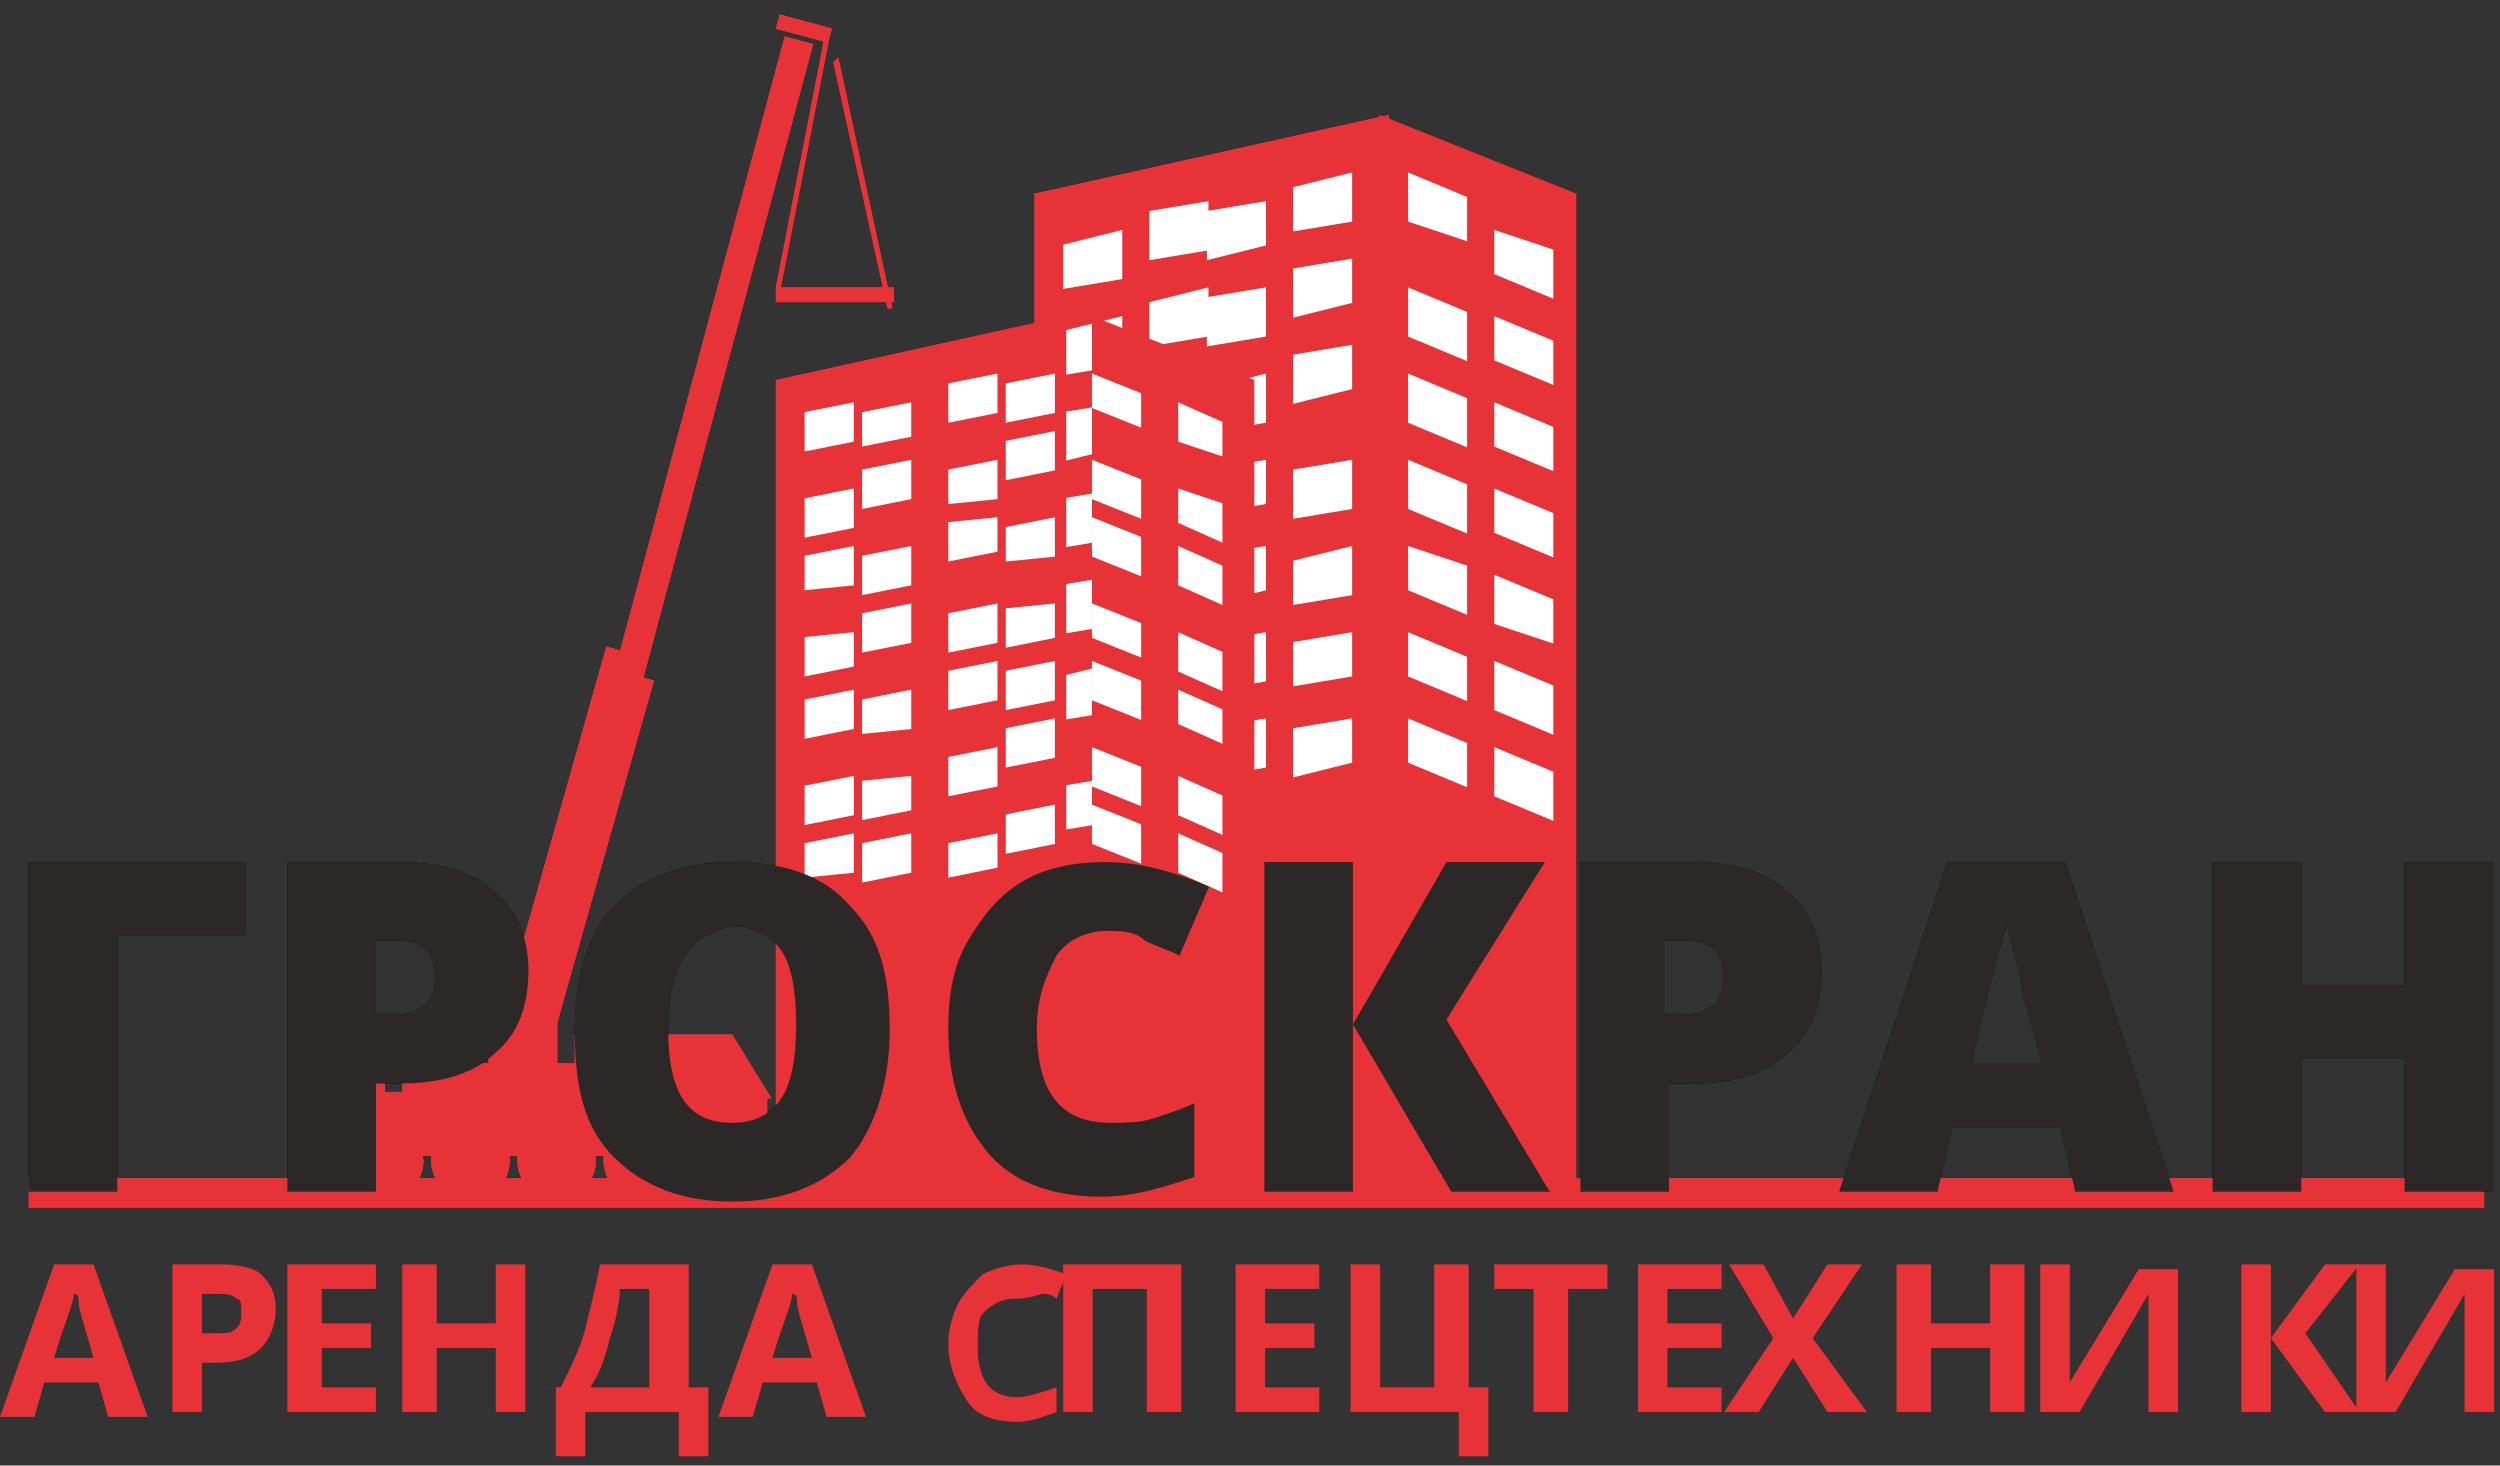 <svg width="87" height="51" fill="none" xmlns="http://www.w3.org/2000/svg"><rect width="100%" height="100%" fill="#333333" stroke="none"/><path d="M86.447 41H1v1.027h85.447V41z" fill="#E73237"/><path fill-rule="evenodd" clip-rule="evenodd" d="M36 6.74v34.59h12.33V4L36 6.74z" fill="#E73237"/><path fill-rule="evenodd" clip-rule="evenodd" d="M48 4v37.33h6.85V6.74L48 4z" fill="#E73237"/><path fill-rule="evenodd" clip-rule="evenodd" d="M37 8.514v1.54l2.055-.342V8L37 8.514zm3-1.172v1.713l2.055-.343V7L40 7.342z" fill="#fff"/><path fill-rule="evenodd" clip-rule="evenodd" d="M42 7.342v1.713l2.055-.514V7L42 7.342zm3-.828v1.54l2.055-.342V6L45 6.514zm-8 5v1.54l2.055-.342V11L37 11.514zm3-1v1.54l2.055-.342V10L40 10.514z" fill="#fff"/><path fill-rule="evenodd" clip-rule="evenodd" d="M42 10.342v1.713l2.055-.343V10L42 10.342zm3-1v1.713l2.055-.514V9L45 9.342zm-8 5v1.713l2.055-.514V14L37 14.342zm3 0v1.541l2.055-.342V14L40 14.342z" fill="#fff"/><path fill-rule="evenodd" clip-rule="evenodd" d="M42 13.514v1.54l2.055-.342V13L42 13.514zm3-1.172v1.713l2.055-.514V12L45 12.342zm-8 5v1.713l2.055-.343V17L37 17.342zm3 0v1.713l2.055-.514V17L40 17.342z" fill="#fff"/><path fill-rule="evenodd" clip-rule="evenodd" d="M42 16.342v1.542l2.055-.343V16L42 16.342zm3 0v1.713l2.055-.343V16L45 16.342zm-8 4v1.713l2.055-.343V20L37 20.342zm3 0v1.713l2.055-.343V20L40 20.342z" fill="#fff"/><path fill-rule="evenodd" clip-rule="evenodd" d="M42 19.342v1.713l2.055-.514V19L42 19.342zm3 .172v1.54l2.055-.342V19L45 19.514zm-8 4v1.54l2.055-.342V23L37 23.514zm3-.172v1.713l2.055-.343V23L40 23.342z" fill="#fff"/><path fill-rule="evenodd" clip-rule="evenodd" d="M42 22.342v1.713l2.055-.343V22L42 22.342zm3 0v1.542l2.055-.343V22L45 22.342zm-8 5v1.542l2.055-.343V27L37 27.342zm3-.828v1.54l2.055-.342V26L40 26.514z" fill="#fff"/><path fill-rule="evenodd" clip-rule="evenodd" d="M42 25.342v1.713l2.055-.343V25L42 25.342zm3 0v1.713l2.055-.514V25L45 25.342zM49 6v1.712l2.055.685v-1.54L49 6zm3 2v1.54l2.055.856V8.685L52 8zm-3 2v1.712l2.055.857v-1.713L49 10zm3 1v1.541l2.055.856v-1.54L52 11zm-3 2v1.712l2.055.857v-1.713L49 13zm3 1v1.541l2.055.856v-1.54L52 14zm-3 2v1.712l2.055.857v-1.713L49 16zm3 1v1.541l2.055.856v-1.54L52 17zm-3 2v1.541l2.055.856v-1.712L49 19zm3 1v1.712l2.055.685v-1.54L52 20zm-3 2v1.541l2.055.856v-1.54L49 22zm3 1v1.712l2.055.857v-1.713L52 23zm-3 2v1.541l2.055.856v-1.54L49 25zm3 1v1.712l2.055.857v-1.713L52 26z" fill="#fff"/><path d="M27 13.226v28.083h10.103v-30.31L27 13.227z" fill="#E73237"/><path fill-rule="evenodd" clip-rule="evenodd" d="M38 11v30.138h5.65V13.226L38 11z" fill="#E73237"/><path fill-rule="evenodd" clip-rule="evenodd" d="M28 14.342v1.37l1.712-.342V14L28 14.342zm2 0v1.2l1.712-.343v-1.2L30 14.343zm3-1v1.37l1.712-.342V13L33 13.342zm2 0v1.37l1.712-.342V13L35 13.342zm-7 4v1.37l1.712-.342V17L28 17.342zm2-1v1.37l1.712-.342V16L30 16.342zm3 0v1.2l1.712-.172V16L33 16.342zm2-1v1.37l1.712-.342V15L35 15.342zm-7 4v1.2l1.712-.172V19L28 19.342zm2 0v1.37l1.712-.342V19L30 19.342zm3-1.171v1.37l1.712-.342v-1.2L33 18.172zm2 .171v1.2l1.712-.172V18L35 18.342zm-7 3.829v1.37l1.712-.342v-1.2L28 22.172zm2-.829v1.37l1.712-.342V21L30 21.342zm3 0v1.37l1.712-.342V21L33 21.342zm2-.171v1.37l1.712-.342v-1.2L35 21.172zm-7 3.171v1.37l1.712-.342V24L28 24.342zm2 0v1.2l1.712-.172V24L30 24.342zm3-1v1.37l1.712-.342V23L33 23.342zm2 0v1.37l1.712-.342V23L35 23.342zm-7 4v1.37l1.712-.342V27L28 27.342zm2-.171v1.37l1.712-.342v-1.2L30 27.172zm3-.829v1.37l1.712-.342V26L33 26.342zm2-1v1.37l1.712-.342V25L35 25.342zm-7 4v1.2l1.712-.172V29L28 29.342zm2 0v1.37l1.712-.342V29L30 29.342zm3 0v1.2l1.712-.343v-1.2L33 29.343zm2-1v1.37l1.712-.342V28L35 28.342zM38 13v1.199l1.712.684v-1.198L38 13zm3 1v1.37l1.541.514v-1.2L41 14zm-3 2v1.37l1.712.685v-1.37L38 16zm3 1v1.199l1.541.684v-1.37L41 17zm-3 1v1.37l1.712.685v-1.37L38 18zm3 1v1.37l1.541.685v-1.37L41 19zm-3 2v1.199l1.712.684v-1.198L38 21zm3 1v1.37l1.541.685v-1.37L41 22zm-3 1v1.37l1.712.685v-1.37L38 23zm3 1v1.199l1.541.684v-1.198L41 24zm-3 2v1.37l1.712.685v-1.37L38 26zm3 1v1.37l1.541.685v-1.37L41 27zm-3 1v1.37l1.712.685v-1.37L38 28zm3 1v1.37l1.541.685v-1.37L41 29z" fill="#fff"/><path d="M21.1 22.5L17 37l.66.186 4.1-14.5-.66-.187zm1 1L18 38l.66.186 4.1-14.5-.66-.187z" fill="#E73237"/><path d="M26.699 38H13v2.226h13.699V38z" fill="#E73237"/><path fill-rule="evenodd" clip-rule="evenodd" d="M25.48 36H20v2.226h6.85L25.48 36z" fill="#E73237"/><path d="M27.306 1.266L18 36l.992.266L28.3 1.532l-.993-.266zM20.623 37H16v1.712h4.623V37zm-7.226 0H11v3.082h2.397V37z" fill="#E73237"/><path d="M19.397 35H17v3.082h2.397V35zm-3 2H14v3.082h2.397V37z" fill="#E73237"/><path fill-rule="evenodd" clip-rule="evenodd" d="M13.37 39c-.685 0-1.37.514-1.37 1.37 0 .685.514 1.37 1.37 1.37.685 0 1.37-.514 1.37-1.37-.171-.856-.685-1.37-1.37-1.37zm3 0c-.685 0-1.37.514-1.37 1.37 0 .685.514 1.37 1.37 1.37.685 0 1.37-.514 1.37-1.37 0-.856-.514-1.37-1.37-1.37zm3 0c-.685 0-1.37.514-1.37 1.37 0 .685.514 1.37 1.37 1.37.685 0 1.37-.514 1.37-1.37 0-.856-.514-1.37-1.37-1.37zm3 0c-.685 0-1.37.514-1.37 1.37 0 .685.514 1.37 1.37 1.37.685 0 1.37-.514 1.37-1.37-.171-.856-.685-1.37-1.37-1.37zm3 0c-.685 0-1.37.514-1.37 1.37 0 .685.514 1.37 1.37 1.37.685 0 1.37-.514 1.37-1.37 0-.856-.685-1.37-1.37-1.37z" fill="#E73237"/><path d="M27.133.504L27 1l1.82.488.132-.496-1.819-.488z" fill="#E73237"/><path d="M28.666 1.427L27 10l.168.033 1.666-8.573-.168-.033z" fill="#E73237"/><path fill-rule="evenodd" clip-rule="evenodd" d="M29.171 2L29 2.17l1.884 8.562h.17L29.172 2z" fill="#E73237"/><path d="M31.11 10H27v.514h4.11V10z" fill="#E73237"/><path d="M8.534 30v2.568H4.082v8.905H1V30h7.534zm9.856 3.767c0 1.199-.342 2.226-1.198 2.911-.685.685-1.884 1.028-3.254 1.028h-.856v3.767H10V30h3.938c1.37 0 2.569.342 3.254 1.027.856.685 1.199 1.713 1.199 2.74zm-5.136 1.541h.513c.514 0 .856-.171 1.028-.342.342-.343.342-.685.342-1.028 0-.856-.514-1.198-1.199-1.198h-.856v2.568h.171zm17.706.514c0 1.883-.515 3.425-1.37 4.452-1.028 1.027-2.398 1.541-4.11 1.541-1.713 0-3.083-.514-4.11-1.54-1.027-1.028-1.37-2.398-1.37-4.453 0-1.884.514-3.425 1.37-4.281C22.397 30.514 23.767 30 25.48 30c1.883 0 3.253.514 4.11 1.541 1.027 1.027 1.37 2.397 1.37 4.28zm-7.707 0c0 2.226.686 3.253 2.227 3.253.856 0 1.37-.342 1.712-.856.342-.514.514-1.37.514-2.568 0-1.199-.172-2.055-.514-2.569-.343-.514-1.027-.856-1.712-.856-1.541.342-2.227 1.37-2.227 3.596zm15.227-3.425c-.685 0-1.37.343-1.713.856-.342.685-.685 1.37-.685 2.569 0 2.226.856 3.253 2.569 3.253.513 0 1.027 0 1.541-.17.514-.172 1.027-.343 1.37-.514v2.568c-1.028.342-2.055.685-3.254.685-1.712 0-3.082-.514-3.938-1.541-.856-1.028-1.37-2.398-1.37-4.281 0-1.199.171-2.226.685-3.082.514-.857 1.027-1.542 1.884-2.055.856-.514 1.883-.685 2.91-.685 1.2 0 2.398.342 3.597.856l-1.028 2.397c-.342-.17-.856-.342-1.199-.513-.342-.343-.856-.343-1.37-.343zm15.452 9.076h-3.425l-3.425-5.822v5.822H44V30h3.082v5.65L50.336 30h3.425l-3.425 5.48 3.596 5.993zm9.458-7.706c0 1.199-.342 2.226-1.198 2.911-.685.685-1.884 1.028-3.254 1.028h-.856v3.767H55V30h3.938c1.37 0 2.569.342 3.254 1.027.856.685 1.199 1.713 1.199 2.74zm-5.308 1.541h.514c.514 0 .856-.171 1.027-.342.343-.343.343-.685.343-1.028 0-.856-.514-1.198-1.199-1.198h-.856v2.568h.171zm14.138 6.165l-.514-2.226h-3.767l-.514 2.226H64L67.767 30h4.11l3.767 11.473H72.22zm-1.2-4.624l-.513-1.883c-.171-.343-.171-1.028-.343-1.541-.17-.685-.342-1.199-.342-1.37 0 .342-.171.685-.342 1.37-.172.685-.514 1.883-.857 3.596h2.398v-.172zm15.74 4.624h-3.082v-4.624h-3.596v4.624H77V30h3.082v4.28h3.596V30h3.082v11.473z" fill="#000"/><path d="M3.767 49.308l-.342-1.198H1.54l-.34 1.198H0L1.884 44h1.37l1.883 5.308h-1.37zm-.514-2.055c-.342-1.198-.513-1.712-.513-1.883 0-.171 0-.343-.171-.343 0 .343-.343 1.028-.685 2.226h1.37zm6.343-1.712c0 .514-.171 1.027-.514 1.37-.342.342-.856.514-1.54.514h-.515v1.712H6V44h1.712c.685 0 1.199.171 1.37.342.343.343.514.685.514 1.199zm-2.397.856h.342c.343 0 .514 0 .685-.171.171-.171.171-.343.171-.514 0-.342 0-.514-.17-.514-.172-.17-.343-.17-.686-.17h-.514v1.37H7.2zm5.883 2.74H10V44h3.082v.856H11.2v1.199h1.712v.856H11.2v1.37h1.883v.856zm5.198 0h-1.027v-2.226H15.2v2.226H14V44h1.199v2.055h2.054V44h1.028v5.137zm.72-.857h.514c.342-.684.685-1.37.856-2.054.171-.685.342-1.37.514-2.226h3.082v4.28h.685v2.398h-1.028v-1.541H20.37v1.541h-1.027v-2.397H19zm2.569-3.424c0 .514-.172 1.199-.343 1.712-.171.685-.342 1.2-.685 1.713h2.055v-3.425h-1.027zm7.198 4.452l-.342-1.198H26.54l-.342 1.198H25L26.884 44h1.37l1.883 5.308h-1.37zm-.514-2.055c-.342-1.198-.513-1.712-.513-1.883 0-.171 0-.343-.171-.343 0 .343-.343 1.028-.685 2.226h1.37zm6.973-2.054c-.342 0-.685.17-1.027.513-.172.171-.172.685-.172 1.199 0 1.199.514 1.712 1.37 1.712.343 0 .857-.171 1.37-.342v.856c-.514.171-.856.343-1.37.343-.685 0-1.37-.172-1.712-.685-.343-.514-.685-1.2-.685-2.055 0-.514.171-1.028.343-1.37.17-.343.513-.685.856-1.028.342-.17.856-.342 1.37-.342.513 0 1.027.171 1.54.342l-.342.857c-.171-.172-.342-.172-.514-.172-.513.172-.856.172-1.027.172z" fill="#E73237"/><path d="M41.11 49.137h-1.2v-4.28h-1.884v4.28H37V44h4.11v5.137zm4.801 0H43V44h2.911v.856h-1.884v1.199h1.713v.856h-1.713v1.37h1.884v.856zm5.199-.857h.685v2.398h-1.028v-1.541H47V44h1.027v4.28h1.884V44h1.199v4.28zm3.459.857h-1.2v-4.28H52V44h3.938v.856h-1.37v4.281zm5.342 0H57V44h2.911v.856h-1.884v1.199h1.884v.856h-1.884v1.37h1.884v.856zm5.055 0h-1.37l-1.199-1.884-1.198 1.884H60l1.712-2.569L60.172 44h1.198l1.027 1.883L63.596 44h1.199l-1.713 2.568 1.884 2.569zm5.486 0h-1.198v-2.226h-2.055v2.226H66V44h1.199v2.055h2.055V44h1.198v5.137zM71 44h1.027v4.11l2.398-3.939h1.37v4.966h-1.028v-4.109l-2.397 4.109H71V44zm11.11 5.137h-1.2l-1.884-2.569v2.569H78V44h1.027v2.568L80.911 44h1.199l-1.884 2.397 1.884 2.74z" fill="#E73237"/><path d="M82 44h1.027v4.11l2.398-3.939h1.37v4.966h-1.028v-4.109l-2.397 4.109H82V44zm4.447-3H1v1.027h85.447V41z" fill="#E73237"/><path fill-rule="evenodd" clip-rule="evenodd" d="M36 6.74v34.59h12.33V4L36 6.74z" fill="#E73237"/><path fill-rule="evenodd" clip-rule="evenodd" d="M48 4v37.33h6.85V6.74L48 4z" fill="#E73237"/><path fill-rule="evenodd" clip-rule="evenodd" d="M37 8.514v1.54l2.055-.342V8L37 8.514zm3-1.172v1.713l2.055-.343V7L40 7.342z" fill="#fff"/><path fill-rule="evenodd" clip-rule="evenodd" d="M42 7.342v1.713l2.055-.514V7L42 7.342zm3-.828v1.54l2.055-.342V6L45 6.514zm-8 5v1.54l2.055-.342V11L37 11.514zm3-1v1.54l2.055-.342V10L40 10.514z" fill="#fff"/><path fill-rule="evenodd" clip-rule="evenodd" d="M42 10.342v1.713l2.055-.343V10L42 10.342zm3-1v1.713l2.055-.514V9L45 9.342zm-8 5v1.713l2.055-.514V14L37 14.342zm3 0v1.541l2.055-.342V14L40 14.342z" fill="#fff"/><path fill-rule="evenodd" clip-rule="evenodd" d="M42 13.514v1.54l2.055-.342V13L42 13.514zm3-1.172v1.713l2.055-.514V12L45 12.342zm-8 5v1.713l2.055-.343V17L37 17.342zm3 0v1.713l2.055-.514V17L40 17.342z" fill="#fff"/><path fill-rule="evenodd" clip-rule="evenodd" d="M42 16.342v1.542l2.055-.343V16L42 16.342zm3 0v1.713l2.055-.343V16L45 16.342zm-8 4v1.713l2.055-.343V20L37 20.342zm3 0v1.713l2.055-.343V20L40 20.342z" fill="#fff"/><path fill-rule="evenodd" clip-rule="evenodd" d="M42 19.342v1.713l2.055-.514V19L42 19.342zm3 .172v1.54l2.055-.342V19L45 19.514zm-8 4v1.54l2.055-.342V23L37 23.514zm3-.172v1.713l2.055-.343V23L40 23.342z" fill="#fff"/><path fill-rule="evenodd" clip-rule="evenodd" d="M42 22.342v1.713l2.055-.343V22L42 22.342zm3 0v1.542l2.055-.343V22L45 22.342zm-8 5v1.542l2.055-.343V27L37 27.342zm3-.828v1.54l2.055-.342V26L40 26.514z" fill="#fff"/><path fill-rule="evenodd" clip-rule="evenodd" d="M42 25.342v1.713l2.055-.343V25L42 25.342zm3 0v1.713l2.055-.514V25L45 25.342zM49 6v1.712l2.055.685v-1.54L49 6zm3 2v1.54l2.055.856V8.685L52 8zm-3 2v1.712l2.055.856v-1.712L49 10zm3 1v1.541l2.055.856v-1.54L52 11zm-3 2v1.712l2.055.856v-1.712L49 13zm3 1v1.541l2.055.856v-1.54L52 14zm-3 2v1.712l2.055.856v-1.712L49 16zm3 1v1.541l2.055.856v-1.54L52 17zm-3 2v1.541l2.055.856v-1.712L49 19zm3 1v1.712l2.055.685v-1.54L52 20zm-3 2v1.541l2.055.856v-1.54L49 22zm3 1v1.712l2.055.856v-1.712L52 23zm-3 2v1.541l2.055.856v-1.54L49 25zm3 1v1.712l2.055.856v-1.712L52 26z" fill="#fff"/><path d="M27 13.226v28.083h10.103v-30.31L27 13.227z" fill="#E73237"/><path fill-rule="evenodd" clip-rule="evenodd" d="M38 11v30.138h5.65V13.226L38 11z" fill="#E73237"/><path fill-rule="evenodd" clip-rule="evenodd" d="M28 14.342v1.37l1.712-.342V14L28 14.342zm2 0v1.199l1.712-.343V14L30 14.342zm3-1v1.37l1.712-.342V13L33 13.342zm2 0v1.37l1.712-.342V13L35 13.342zm-7 4v1.37l1.712-.342V17L28 17.342zm2-1v1.37l1.712-.342V16L30 16.342zm3 0v1.199l1.712-.171V16L33 16.342zm2-1v1.37l1.712-.342V15L35 15.342zm-7 4v1.199l1.712-.171V19L28 19.342zm2 0v1.37l1.712-.342V19L30 19.342zm3-1.171v1.37l1.712-.343V18L33 18.17zm2 .171v1.199l1.712-.171V18L35 18.342zm-7 3.829v1.37l1.712-.343V22L28 22.17zm2-.829v1.37l1.712-.342V21L30 21.342zm3 0v1.37l1.712-.342V21L33 21.342zm2-.171v1.37l1.712-.343V21L35 21.17zm-7 3.171v1.37l1.712-.342V24L28 24.342zm2 0v1.199l1.712-.171V24L30 24.342zm3-1v1.37l1.712-.342V23L33 23.342zm2 0v1.37l1.712-.342V23L35 23.342zm-7 4v1.37l1.712-.342V27L28 27.342zm2-.171v1.37l1.712-.343V27L30 27.17zm3-.829v1.37l1.712-.342V26L33 26.342zm2-1v1.37l1.712-.342V25L35 25.342zm-7 4v1.199l1.712-.171V29L28 29.342zm2 0v1.37l1.712-.342V29L30 29.342zm3 0v1.199l1.712-.343V29L33 29.342zm2-1v1.37l1.712-.342V28L35 28.342zM38 13v1.198l1.712.685v-1.198L38 13zm3 1v1.37l1.541.514v-1.2L41 14zm-3 2v1.37l1.712.685v-1.37L38 16zm3 1v1.198l1.541.686v-1.37L41 17zm-3 1v1.37l1.712.685v-1.37L38 18zm3 1v1.37l1.541.685v-1.37L41 19zm-3 2v1.198l1.712.686v-1.2L38 21zm3 1v1.37l1.541.685v-1.37L41 22zm-3 1v1.37l1.712.685v-1.37L38 23zm3 1v1.198l1.541.686v-1.2L41 24zm-3 2v1.37l1.712.685v-1.37L38 26zm3 1v1.37l1.541.685v-1.37L41 27zm-3 1v1.37l1.712.685v-1.37L38 28zm3 1v1.37l1.541.685v-1.37L41 29z" fill="#fff"/><path d="M21.1 22.5L17 37l.66.186 4.1-14.5-.66-.187zm1 1L18 38l.66.186 4.1-14.5-.66-.187z" fill="#E73237"/><path d="M26.699 38H13v2.226h13.699V38z" fill="#E73237"/><path fill-rule="evenodd" clip-rule="evenodd" d="M25.48 36H20v2.226h6.85L25.48 36z" fill="#E73237"/><path d="M27.306 1.266L18 36l.992.266L28.3 1.532l-.993-.266zM20.623 37H16v1.712h4.623V37zm-7.226 0H11v3.082h2.397V37z" fill="#E73237"/><path d="M19.397 35H17v3.082h2.397V35zm-3 2H14v3.082h2.397V37z" fill="#E73237"/><path fill-rule="evenodd" clip-rule="evenodd" d="M13.37 39c-.685 0-1.37.514-1.37 1.37 0 .685.514 1.37 1.37 1.37.685 0 1.37-.514 1.37-1.37-.171-.856-.685-1.37-1.37-1.37zm3 0c-.685 0-1.37.514-1.37 1.37 0 .685.514 1.37 1.37 1.37.685 0 1.37-.514 1.37-1.37 0-.856-.514-1.37-1.37-1.37zm3 0c-.685 0-1.37.514-1.37 1.37 0 .685.514 1.37 1.37 1.37.685 0 1.37-.514 1.37-1.37 0-.856-.514-1.37-1.37-1.37zm3 0c-.685 0-1.37.514-1.37 1.37 0 .685.514 1.37 1.37 1.37.685 0 1.37-.514 1.37-1.37-.171-.856-.685-1.37-1.37-1.37zm3 0c-.685 0-1.37.514-1.37 1.37 0 .685.514 1.37 1.37 1.37.685 0 1.37-.514 1.37-1.37 0-.856-.685-1.37-1.37-1.37z" fill="#E73237"/><path d="M27.133.504L27 1l1.82.488.132-.496-1.819-.488z" fill="#E73237"/><path d="M28.666 1.427L27 10l.168.033 1.666-8.573-.168-.033z" fill="#E73237"/><path fill-rule="evenodd" clip-rule="evenodd" d="M29.171 2L29 2.17l1.884 8.562h.17L29.172 2z" fill="#E73237"/><path d="M31.11 10H27v.514h4.11V10z" fill="#E73237"/><path d="M8.534 30v2.568H4.082v8.905H1V30h7.534zm9.856 3.767c0 1.199-.342 2.226-1.198 2.911-.685.685-1.884 1.028-3.254 1.028h-.856v3.767H10V30h3.938c1.37 0 2.569.342 3.254 1.027.856.685 1.199 1.713 1.199 2.74zm-5.136 1.541h.513c.514 0 .856-.171 1.028-.342.342-.343.342-.685.342-1.028 0-.856-.514-1.198-1.199-1.198h-.856v2.568h.171zm17.706.514c0 1.883-.515 3.425-1.37 4.452-1.028 1.027-2.398 1.541-4.11 1.541-1.713 0-3.083-.514-4.11-1.54-1.027-1.028-1.37-2.398-1.37-4.453 0-1.884.514-3.425 1.37-4.281C22.397 30.514 23.767 30 25.48 30c1.883 0 3.253.514 4.11 1.541 1.027 1.027 1.37 2.397 1.37 4.28zm-7.707 0c0 2.226.686 3.253 2.227 3.253.856 0 1.37-.342 1.712-.856.342-.514.514-1.37.514-2.568 0-1.199-.172-2.055-.514-2.569-.343-.514-1.027-.856-1.712-.856-1.541.342-2.227 1.37-2.227 3.596zm15.227-3.425c-.685 0-1.37.343-1.713.856-.342.685-.685 1.37-.685 2.569 0 2.226.856 3.253 2.569 3.253.513 0 1.027 0 1.541-.17.514-.172 1.027-.343 1.37-.514v2.568c-1.028.342-2.055.685-3.254.685-1.712 0-3.082-.514-3.938-1.541-.856-1.028-1.37-2.398-1.37-4.281 0-1.199.171-2.226.685-3.082.514-.857 1.027-1.542 1.884-2.055.856-.514 1.883-.685 2.91-.685 1.2 0 2.398.342 3.597.856l-1.028 2.397c-.342-.17-.856-.342-1.199-.513-.342-.343-.856-.343-1.37-.343zm15.452 9.076h-3.425l-3.425-5.822v5.822H44V30h3.082v5.65L50.336 30h3.425l-3.425 5.48 3.596 5.993zm9.458-7.706c0 1.199-.342 2.226-1.198 2.911-.685.685-1.884 1.028-3.254 1.028h-.856v3.767H55V30h3.938c1.37 0 2.569.342 3.254 1.027.856.685 1.199 1.713 1.199 2.74zm-5.308 1.541h.514c.514 0 .856-.171 1.027-.342.343-.343.343-.685.343-1.028 0-.856-.514-1.198-1.199-1.198h-.856v2.568h.171zm14.138 6.165l-.514-2.226h-3.767l-.514 2.226H64L67.767 30h4.11l3.767 11.473H72.22zm-1.2-4.624l-.513-1.883c-.171-.343-.171-1.028-.343-1.541-.17-.685-.342-1.199-.342-1.37 0 .342-.171.685-.342 1.37-.172.685-.514 1.883-.857 3.596h2.398v-.172zm15.74 4.624h-3.082v-4.624h-3.596v4.624H77V30h3.082v4.28h3.596V30h3.082v11.473z" fill="#2D2828"/></svg>